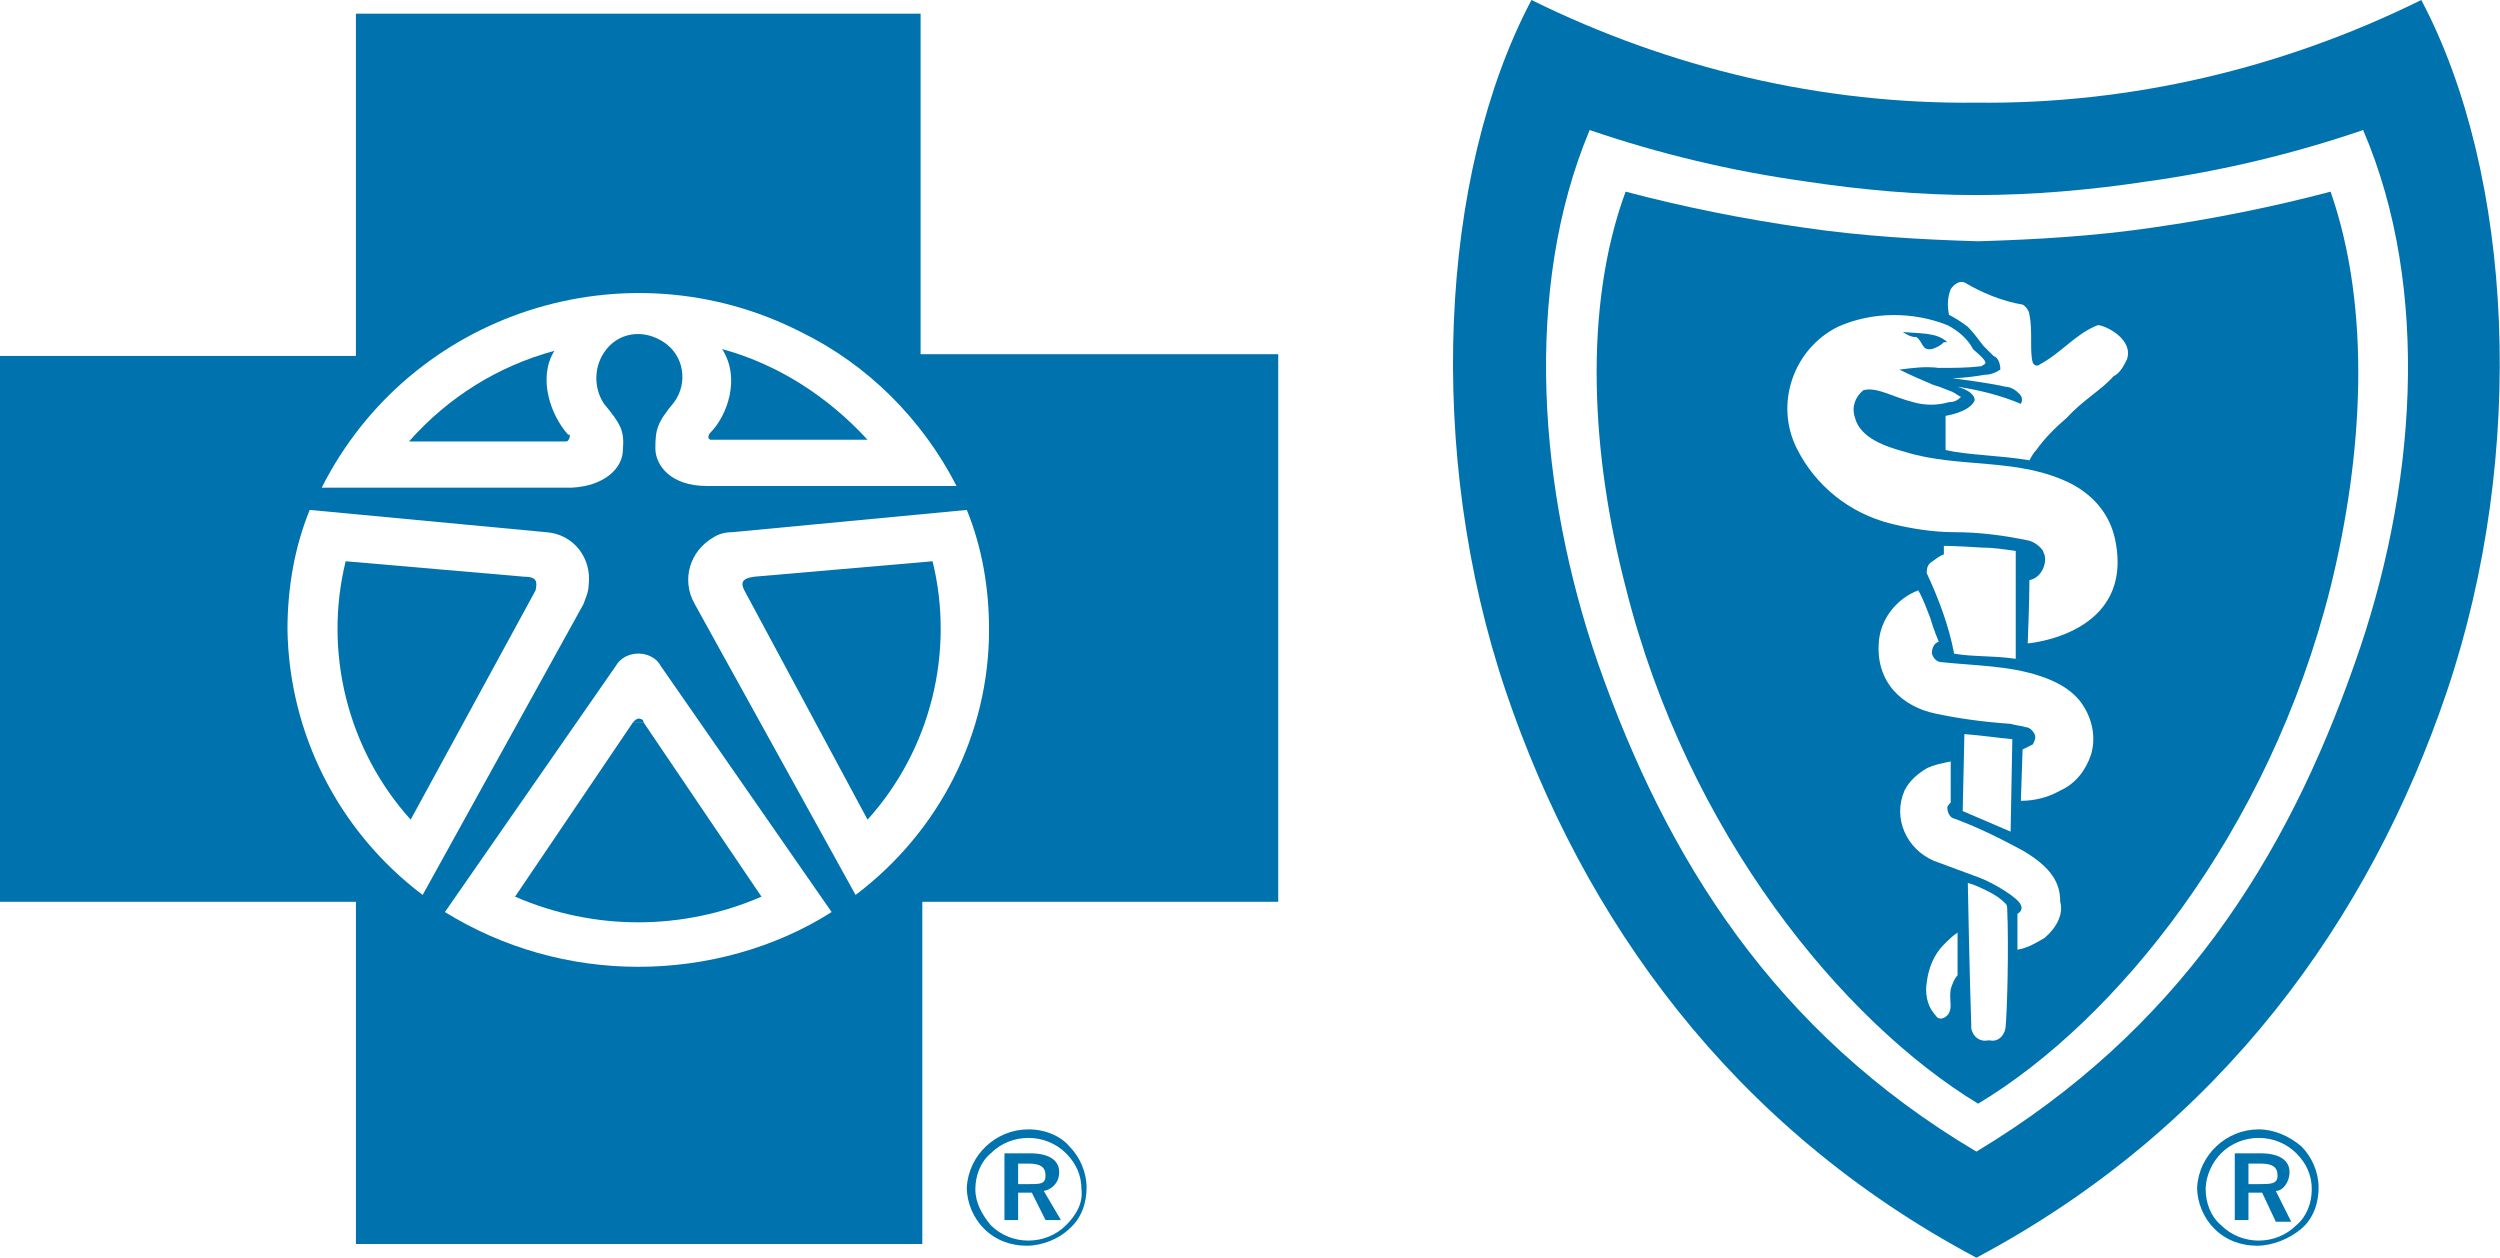 <?xml version="1.0" encoding="utf-8"?>
<!-- Generator: Adobe Illustrator 19.2.1, SVG Export Plug-In . SVG Version: 6.00 Build 0)  -->
<svg version="1.1" id="icons" xmlns="http://www.w3.org/2000/svg" xmlns:xlink="http://www.w3.org/1999/xlink" x="0px" y="0px"
	 viewBox="0 0 146.1 73.5" style="enable-background:new 0 0 146.1 73.5;" xml:space="preserve">
<style type="text/css">
	.st0{fill:#0073AE;}
</style>
<title>icon</title>
<path class="st0" d="M53.8,0.8h-33v20H0v31.9h20.8v20h33.1v-20h20.8v-32H53.8V0.8L53.8,0.8z M24.7,52.3L24.7,52.3
	c-4.9-3.7-7.8-9.4-7.9-15.5c0-2.4,0.4-4.8,1.3-7l0,0l13.8,1.3c1.6,0.1,2.7,1.5,2.5,3.1c0,0.4-0.2,0.8-0.3,1.1L24.7,52.3L24.7,52.3
	L24.7,52.3z M37.3,56.5c-4,0-7.9-1.1-11.3-3.2l0,0l10-14.4c0.4-0.7,1.4-0.9,2.1-0.5c0.2,0.1,0.4,0.3,0.5,0.5l10,14.4l0,0
	C45.3,55.4,41.3,56.5,37.3,56.5L37.3,56.5z M56.5,29.8L56.5,29.8c0.9,2.2,1.3,4.6,1.3,7c0,6.1-2.9,11.8-7.8,15.5l0,0l0,0l-9.4-17
	c-0.8-1.4-0.3-3.1,1.1-3.9c0.3-0.2,0.7-0.3,1.1-0.3L56.5,29.8L56.5,29.8L56.5,29.8z M55.9,28.4H41.3c-2.1,0-3-1.2-3-2.2
	c0-1.1,0.1-1.5,1.1-2.7c0.8-1.1,0.6-2.7-0.6-3.5s-2.7-0.6-3.5,0.6c-0.6,0.9-0.6,2.1,0,3c1,1.2,1.2,1.6,1.1,2.7c0,1-1,2.1-3,2.2H18.8
	c5.2-10.3,17.8-14.3,28-9.1C50.7,21.3,53.9,24.5,55.9,28.4z"/>
<path class="st0" d="M24.7,52.3L24.7,52.3L24.7,52.3z"/>
<path class="st0" d="M30.6,33.7l-10.4-0.9c-1.3,5.3,0.1,11,3.8,15.1l7.3-13.4C31.4,34,31.4,33.7,30.6,33.7z"/>
<path class="st0" d="M50,52.3L50,52.3L50,52.3z"/>
<path class="st0" d="M50.7,47.9c3.7-4.1,5.1-9.8,3.8-15.1l-10.4,0.9c-0.8,0.1-0.8,0.4-0.6,0.8L50.7,47.9z"/>
<path class="st0" d="M41.5,25.3c-0.1,0.1-0.1,0.2-0.1,0.3l0.1,0.1h9.2c-2.3-2.5-5.2-4.4-8.5-5.3C43.3,22.1,42.5,24.3,41.5,25.3z"/>
<path class="st0" d="M26.1,53.3L26.1,53.3L26.1,53.3z"/>
<path class="st0" d="M48.6,53.3L48.6,53.3L48.6,53.3z"/>
<path class="st0" d="M141.5,0c-8.1,4-17,6.1-26,6c-9,0.1-17.9-2-26-6c-5.4,10.2-6.2,26.5-1.5,40.4c4.5,13.3,13.2,25.5,27.5,33.1
	c14.3-7.6,23-19.8,27.5-33.1C147.7,26.5,146.9,10.2,141.5,0z M137.6,38.8c-4,11.4-10.3,21.4-22.1,28.5l0,0
	c-11.8-7-18.1-17.1-22.1-28.5C89.9,28.7,89,16.9,92.9,7.6c4.1,1.4,8.3,2.4,12.6,3c3.3,0.5,6.7,0.8,10,0.8l0,0c3.3,0,6.7-0.3,10-0.8
	c4.3-0.6,8.5-1.6,12.6-3C142.1,16.9,141.2,28.7,137.6,38.8L137.6,38.8z"/>
<path class="st0" d="M115.5,67.3L115.5,67.3z"/>
<path class="st0" d="M115.5,64.5L115.5,64.5L115.5,64.5z"/>
<path class="st0" d="M125.8,13.3c-3.4,0.5-6.8,0.7-10.2,0.8l0,0c-3.4-0.1-6.8-0.3-10.2-0.8c-3.5-0.5-7-1.2-10.4-2.1
	c-2.5,6.8-2,15.4,0,23.1c3.6,14.4,12.7,25.4,20.6,30.2c8-4.8,17-15.8,20.6-30.2c1.9-7.7,2.4-16.2,0-23.1
	C132.8,12.1,129.3,12.8,125.8,13.3z M114,57.8c-0.1,0.7,0.1,1-0.1,1.4c-0.1,0.2-0.4,0.4-0.6,0.3c-0.1,0-0.2-0.2-0.3-0.3
	c-0.4-0.5-0.5-1.2-0.4-1.8c0.1-0.8,0.4-1.6,1-2.2c0.3-0.3,0.5-0.5,0.8-0.7V57C114.2,57.2,114.1,57.5,114,57.8z M117.2,60.1
	c-0.1,0.5-0.5,0.8-0.9,0.7c0,0,0,0-0.1,0c-0.5,0.1-0.9-0.2-1-0.7c0-0.1,0-0.1,0-0.2c-0.1-2.8-0.2-8.3-0.2-8.3
	c0.4,0.1,0.8,0.3,1.2,0.5c0.4,0.2,0.7,0.4,1,0.7c0.1,0.1,0.1,0.2,0.1,0.3C117.4,55.3,117.3,59.2,117.2,60.1L117.2,60.1z M119.5,54.8
	c-0.5,0.3-1,0.6-1.6,0.7v-2.1c0.2-0.1,0.3-0.3,0.2-0.5c-0.1-0.4-1.6-1.3-2.4-1.6s-1.9-0.7-2.7-1c-1.6-0.7-2.4-2.5-1.7-4.1l0,0
	c0.3-0.6,0.8-1,1.3-1.3c0.4-0.2,0.9-0.3,1.4-0.4v2.4c-0.1,0.1-0.2,0.2-0.2,0.3c0,0.2,0.1,0.5,0.3,0.6c1.4,0.5,2.8,1.2,4.1,1.9
	c1.7,1,2.2,1.9,2.2,3C120.6,53.4,120.2,54.2,119.5,54.8L119.5,54.8z M114.8,42.9c1.2,0.1,1.8,0.2,2.8,0.3l-0.1,5.4l-1.4-0.6
	l-1.4-0.6L114.8,42.9z M122.2,44.1c-0.3,0.9-0.9,1.7-1.8,2.1c-0.7,0.4-1.5,0.6-2.3,0.6l0.1-3c0.2-0.1,0.4-0.2,0.6-0.3
	c0.1-0.2,0.2-0.4,0.1-0.6c-0.1-0.2-0.3-0.4-0.5-0.4c-0.3-0.1-0.6-0.1-0.9-0.2c-1.5-0.1-3-0.3-4.4-0.6c-1.9-0.4-3.5-1.8-3.3-4.2
	c0.1-1.3,1-2.5,2.3-3c0.3,0.5,0.5,1.1,0.7,1.6c0.2,0.7,0.5,1.4,0.5,1.4c-0.3,0.1-0.4,0.4-0.4,0.7c0.1,0.3,0.3,0.5,0.6,0.5
	c1.9,0.2,3.9,0.2,5.7,0.8c0.9,0.3,1.7,0.7,2.3,1.4C122.3,41.9,122.5,43.1,122.2,44.1L122.2,44.1z M112.6,33.5c0-0.2,0-0.4,0.2-0.6
	c0.3-0.2,0.5-0.4,0.8-0.5v-0.5c0,0,0.7,0,2.2,0.1c0.7,0,1.3,0.1,2,0.2v6.3c-1.4-0.2-2.4-0.1-3.6-0.3C113.9,36.6,113.3,35,112.6,33.5
	z M118.5,37.6c0,0,0.1-2.5,0.1-3.7c0.6-0.1,1-0.8,0.9-1.4c0-0.1-0.1-0.2-0.1-0.3c-0.2-0.3-0.5-0.5-0.8-0.6c-1.4-0.3-2.9-0.5-4.4-0.5
	c-1.2,0-2.5-0.2-3.7-0.5c-2.4-0.6-4.4-2.2-5.5-4.4c-1.3-2.6-0.2-5.8,2.4-7.1c2-0.9,4.4-0.9,6.4-0.1c0.6,0.3,1.2,0.8,1.5,1.4
	c0.2,0.2,0.5,0.4,0.7,0.7c0.1,0.2-0.1,0.2-0.2,0.3c-0.8,0.1-1.6,0.1-2.5,0.1c-0.8-0.1-1.5,0-2.3,0.1c0.6,0.3,1.3,0.6,2,0.9
	c0.4,0.1,0.8,0.3,1.1,0.4c0.2,0.1,0.3,0.2,0.5,0.3c-0.2,0.2-0.4,0.3-0.7,0.3c-0.7,0.2-1.4,0.2-2.1,0c-1.2-0.3-2.1-0.9-2.9-0.7
	c-0.5,0.4-0.7,1-0.5,1.6c0.3,1.2,1.8,1.7,2.9,2c3.2,1,6.7,0.3,9.8,1.9c1.3,0.7,2.2,1.8,2.5,3.2C124.8,37.1,118.5,37.6,118.5,37.6
	L118.5,37.6z M124.3,21c-0.2,0.4-0.4,0.8-0.8,1c-0.7,0.8-1.8,1.4-2.7,2.4c-0.7,0.6-1.3,1.2-1.8,1.9c-0.2,0.2-0.4,0.6-0.4,0.6
	c-1.8-0.3-3.6-0.3-4.9-0.6v-2c0,0,1.4-0.2,1.7-0.9c0-0.2-0.1-0.3-0.2-0.4c-0.2-0.2-0.5-0.3-0.8-0.4c1.3,0.2,2.5,0.5,3.7,1
	c0.1-0.2,0.1-0.4-0.1-0.6s-0.5-0.4-0.8-0.4c-0.8-0.2-3.1-0.5-3.1-0.5c0.6,0,1.3-0.1,1.9-0.2c0.3,0,0.6-0.1,0.9-0.3
	c0-0.3-0.1-0.7-0.4-0.8c-0.2-0.2-0.4-0.4-0.6-0.6c-0.3-0.4-0.6-0.8-0.9-1.1c-0.4-0.3-0.7-0.5-1.1-0.7c-0.1-0.5-0.1-1,0.1-1.5
	c0.2-0.3,0.5-0.5,0.8-0.4c1,0.6,2.2,1.1,3.4,1.3c0.2,0.1,0.4,0.4,0.4,0.6c0.2,0.9,0,2.2,0.2,2.8c0.1,0.2,0.3,0.2,0.4,0.1l0,0
	c1.3-0.7,2.1-1.8,3.4-2.3C123,19,124.7,19.8,124.3,21L124.3,21z"/>
<path class="st0" d="M112,19.7c0.4,0.3,0.3,0.8,0.9,0.7c0.3-0.1,0.5-0.2,0.7-0.4c0.1,0,0.2,0,0.2,0c-0.6-0.6-1.7-0.5-2.6-0.6
	C111.5,19.6,111.7,19.7,112,19.7z"/>
<path class="st0" d="M37,42.2c0.1-0.1,0.2-0.2,0.3-0.2C37.2,42,37.1,42.1,37,42.2z"/>
<path class="st0" d="M37.3,42c-0.1,0-0.2,0.1-0.3,0.2h0.6C37.6,42.1,37.5,42,37.3,42z"/>
<path class="st0" d="M37,42.2l-6.9,10.2c4.6,2,9.8,2,14.4,0l-6.9-10.2H37z"/>
<path class="st0" d="M37.3,42c0.1,0,0.2,0.1,0.3,0.2C37.6,42.1,37.5,42,37.3,42z"/>
<path class="st0" d="M32.4,20.5c-3.3,0.9-6.2,2.7-8.5,5.3h9.2c0.1,0,0.2-0.2,0.2-0.3c0-0.1,0-0.1-0.1-0.1
	C32.2,24.3,31.4,22.1,32.4,20.5z"/>
<path class="st0" d="M133.8,68.5c0-0.7-0.6-1.1-1.7-1.1h-1.5v3.9h0.8v-1.6h0.8l0.8,1.7h0.9l-0.9-1.8
	C133.4,69.6,133.8,69.1,133.8,68.5L133.8,68.5z M132,69.2h-0.6V68h0.7c0.7,0,1,0.2,1,0.7S132.7,69.2,132,69.2L132,69.2z"/>
<path class="st0" d="M132,66c-1.9,0-3.5,1.5-3.6,3.4c0,0.9,0.4,1.8,1,2.4c0.7,0.7,1.6,1,2.5,1s1.9-0.4,2.6-1c0.7-0.6,1-1.5,1-2.4
	s-0.4-1.8-1-2.4C133.8,66.4,132.9,66,132,66z M134.2,71.6c-0.6,0.6-1.4,0.9-2.2,0.9s-1.6-0.3-2.2-0.9c-0.6-0.5-0.9-1.3-0.9-2.1
	c0-0.8,0.4-1.6,0.9-2.1c0.6-0.6,1.4-0.9,2.2-0.9s1.6,0.3,2.2,0.9c0.6,0.6,0.9,1.3,0.9,2.1C135.1,70.3,134.8,71.1,134.2,71.6z"/>
<path class="st0" d="M60.1,66c-1.9,0-3.5,1.5-3.6,3.4l0,0c0,0.9,0.4,1.8,1,2.4c0.7,0.7,1.6,1,2.5,1s1.9-0.4,2.5-1
	c0.7-0.6,1-1.5,1-2.4s-0.4-1.8-1-2.4C62,66.4,61.1,66,60.1,66z M62.3,71.6c-0.6,0.6-1.4,0.9-2.2,0.9s-1.6-0.3-2.2-0.9
	C57.4,71,57,70.3,57,69.5s0.3-1.6,0.9-2.1c1.2-1.2,3.2-1.2,4.4,0c0.6,0.6,0.9,1.3,0.9,2.1C63.3,70.3,62.9,71,62.3,71.6z"/>
<path class="st0" d="M61.9,68.5c0-0.7-0.6-1.1-1.7-1.1h-1.5v3.9h0.8v-1.6h0.8l0.8,1.6H62l-1-1.7C61.5,69.5,61.9,69.1,61.9,68.5z
	 M60.1,69.2h-0.6V68h0.6c0.7,0,1,0.2,1,0.7S60.8,69.2,60.1,69.2z"/>
</svg>
